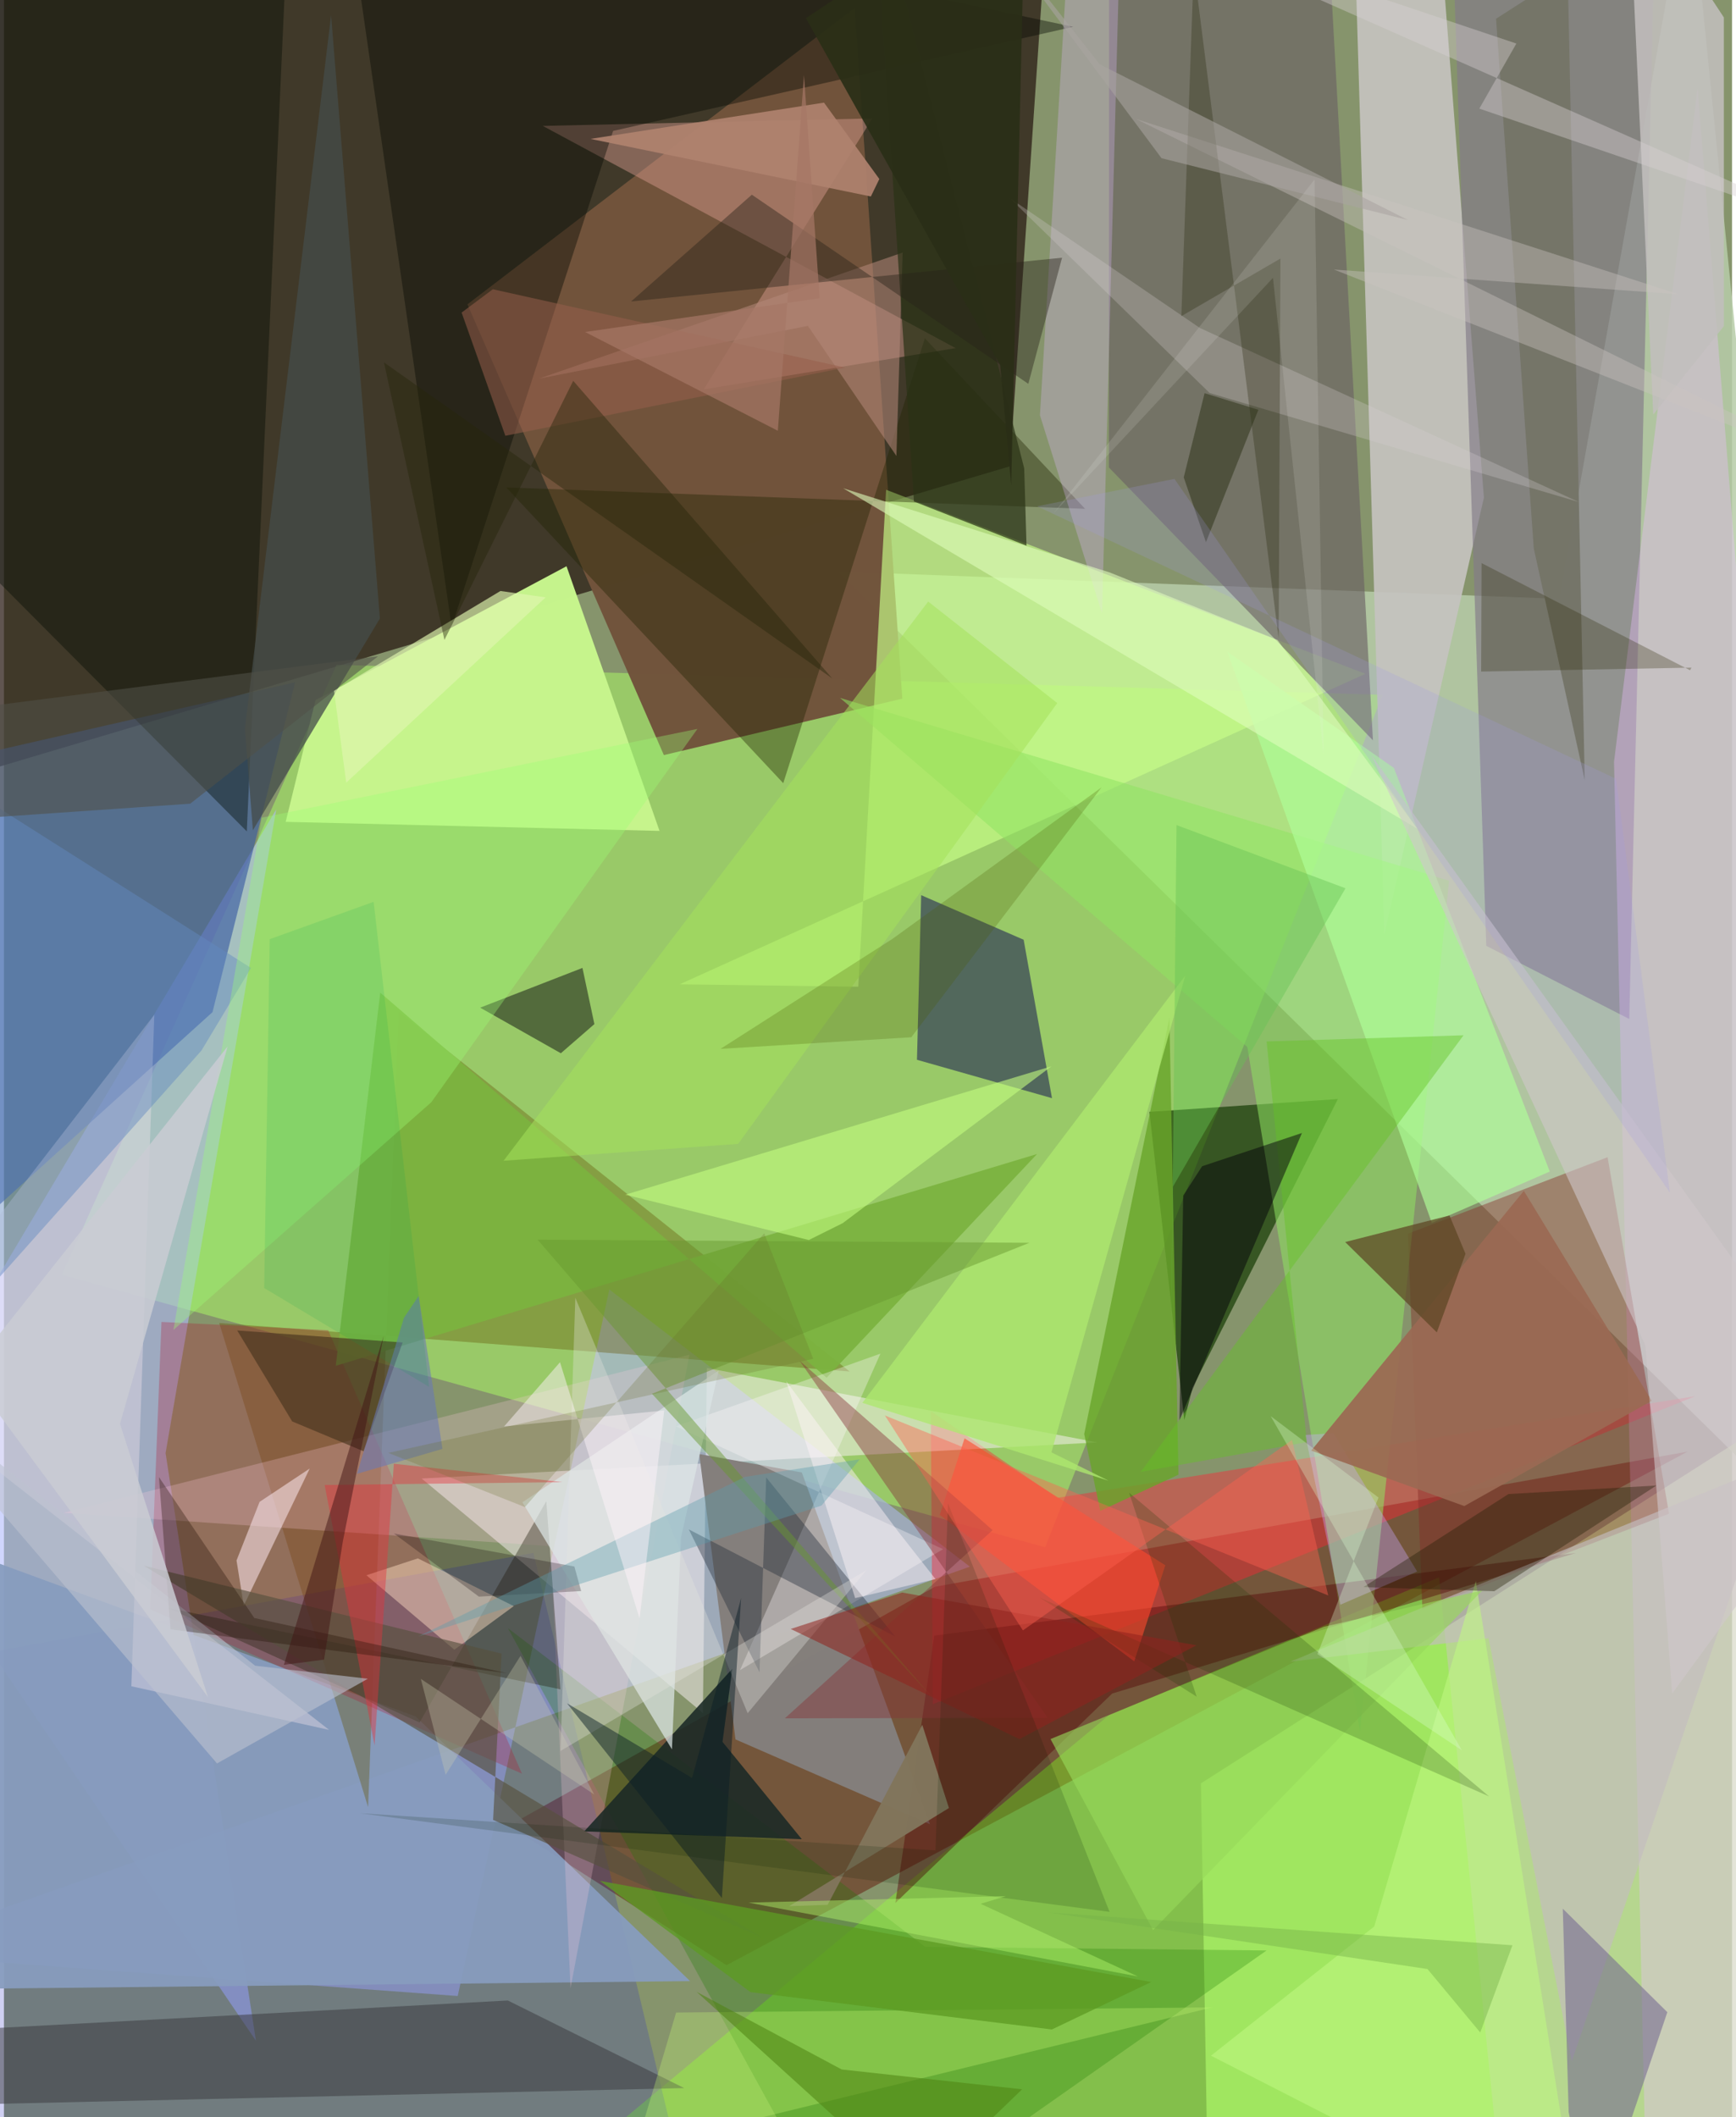<svg xmlns="http://www.w3.org/2000/svg" width="228" height="278" viewBox="0 0 836 1024"><path fill="#86946c" d="M0 0h836v1024H0z"/><path fill="#281912" fill-opacity=".737" d="M506.195-62L-8.688-57.665-62 388.555 486.61 225.54z"/><path fill="#b7cca8" fill-opacity=".863" d="M815.272-62L898 763.079 403.178 276.381l349.388 13.267z"/><path fill="#acfb63" fill-opacity=".514" d="M503.687 748.358L27.985 616.553l132.88-295.003 506.083 14.523z"/><path fill="#cdf7a0" fill-opacity=".667" d="M582.639 1071.815l-3.572-209.273L898 659.39v415.828z"/><path fill="#b0bafc" fill-opacity=".588" d="M131.724 391.496L78.187 702.82l43.706 284.214L-62 716.77z"/><path fill="#71543c" fill-opacity=".992" d="M411.589 3.78l23.02 334.13-115.366 27.292-95.025-218.004z"/><path fill="#6a321f" fill-opacity=".627" d="M814.546 702.076l-465.005 248.43-105.404-67.451 206.238-115.589z"/><path fill="#a8b4dc" fill-opacity=".675" d="M467.29 757.738L-62 944.758 219.521 965.4l73.326-341.753z"/><path fill="#81fd1c" fill-opacity=".408" d="M297.006 1027.25l237.41-197.564 159.855-66.783 30.903 302.598z"/><path fill="#c5c3bf" fill-opacity=".914" d="M715.95 240.708L692.373-62h-39.92l15.338 513.964z"/><path fill="#133800" fill-opacity=".678" d="M645.312 531.561L575.02 671.154l-3.996 15.603-16.88-148.988z"/><path fill="#c6f48d" fill-opacity=".996" d="M136.289 397.503l14.452-58.913 121.414-64.715 45 128.007z"/><path fill="#3859a3" fill-opacity=".627" d="M-57.06 632.272l157.945-142.73 39.962-159.552L-62 376.28z"/><path fill="#2829c3" fill-opacity=".22" d="M-62 809.23l54.975 273.856L336.28 1086l-80.165-334.928z"/><path fill="#ff2635" fill-opacity=".416" d="M448.383 682.497l.996 141.802 368.848-149.022-308.646 49.186z"/><path fill="#837b89" fill-opacity=".667" d="M786.268 492.853L799.29-62h-99.548l17.363 519.47z"/><path fill="#ecbcff" fill-opacity=".361" d="M898 1019.702l-78.674-976.83-40.418 325.573L795.06 1086z"/><path fill="#fcf3f7" fill-opacity=".498" d="M340.027 661.63l-1.907 166.875-136.04-113.393 326.875-17.47z"/><path fill="#879cbe" fill-opacity=".941" d="M199.187 830.186L331.94 958.195l-359.266 3.852 19.73-207.761z"/><path fill="#625200" fill-opacity=".357" d="M190.96 489.276l-14.803 384.761-72.029-234.16 304.985 23.459z"/><path fill="#c9ff89" fill-opacity=".659" d="M658.642 325.91l-231.883-89.025L413.3 477.233l-86.412-1.15z"/><path fill="#222655" fill-opacity=".592" d="M507.01 531.143l-65.32-18.563 2.042-79.616 49.564 21.555z"/><path fill="#872a28" fill-opacity=".42" d="M679.21 596.702l6.974 181.48 119.334-46.063-29.727-172.434z"/><path fill="#000b02" fill-opacity=".396" d="M-62-22.001v243.797l179.484 180.312 19.078-422.434z"/><path fill="#e1a296" fill-opacity=".424" d="M420.117 57.275l-81.622 131.059 121.929-19.958-199.765-107.48z"/><path fill="#6a6063" fill-opacity=".627" d="M662.278 358.069L638.95-62H534.668l-.139 288.082z"/><path fill="#847f7b" fill-opacity=".988" d="M336.374 703.28l17.5 137.991 94.098 41.037-61.994-170.141z"/><path fill="#8fe362" fill-opacity=".545" d="M699.131 425.963l-43.156 411.572-54.466-331.154-197.055-168.826z"/><path fill="#39383d" fill-opacity=".506" d="M329.105 1009.935L-62 1018.915l10.582-35.457 295.172-15.89z"/><path fill="#1b7d00" fill-opacity=".275" d="M407.789 1086L243.775 787.458l201.937 154.184 165.097 1.733z"/><path fill="#030800" fill-opacity=".396" d="M163.897-62l52.667 365.182 78.13-239.864 222.558-50.344z"/><path fill="#f2e6ed" fill-opacity=".38" d="M157.284 836.68L-62 665.304 72.738 490.8 61.623 815.59z"/><path fill="#af1836" fill-opacity=".294" d="M76.196 639.367L70.76 778.402l179.846 79.462-93.762-214.494z"/><path fill="#560a0a" fill-opacity=".451" d="M536.133 819.103L760.46 751.11l-310.407 39.974-18.82 129.323z"/><path fill="#202200" fill-opacity=".388" d="M242.99 235.747l280.022 10.352-77.496-82.472L377 378.801z"/><path fill="#ffc9e1" fill-opacity=".243" d="M264.487 747.826l9.608 213.823 57.49-306.406-302.792 76.464z"/><path fill="#1b2926" fill-opacity=".882" d="M347.615 842.481l4.745-35.359-71.642 78.655 105.259 3.775z"/><path fill="#c4bcbf" fill-opacity=".655" d="M718.198 792.355l-96.115 11.38 234.949-95.874-98.572 289.157z"/><path fill="#292615" fill-opacity=".4" d="M262.368 726.086l6.818 90.99-190-39.435 121.883 55.473z"/><path fill="#7bb340" fill-opacity=".933" d="M182.04 480.114l215.942 186.25L499.775 558.15 160.507 660.594z"/><path fill="#242d1f" fill-opacity=".596" d="M285.634 495.322l-16.23 14.1-39.016-22.052 49.472-19.22z"/><path fill="#afff98" fill-opacity=".659" d="M690.765 591.473l-98.91-276.233 80.561 56.185 75.4 195.223z"/><path fill="#6aa42a" fill-opacity=".808" d="M522.598 693.592l7.75 37.165 37.849-17.505-4.384-220.958z"/><path fill="#736690" fill-opacity=".561" d="M804.696 973.224l-36.376 107.583-11.366-59.356-2.824-98.282z"/><path fill="#deb8fc" fill-opacity=".298" d="M540.741-62h-23.614l-15.952 262.831 30.049 95.86z"/><path fill="#fff9fe" fill-opacity=".333" d="M424.013 654.715L356.058 807.8l98.272-58.532-129.325-59.417z"/><path fill="#444c4a" fill-opacity=".753" d="M181.874 299.13l-61.45 102.442-3.863-49.18L158.258 7.36z"/><path fill="#c9a9ff" fill-opacity=".369" d="M683.664 760.085l-37.144 16.06-16.967-82.104 13.585-.853z"/><path fill="#dce6e6" fill-opacity=".718" d="M345.748 662.884l-18.208 80.731-4.382 102.498-72.34-119.502z"/><path fill="#232d39" fill-opacity=".396" d="M368.757 714.601l-3.24 94.23-34.2-69.104 99.752 51.716z"/><path fill="#c2bebd" fill-opacity=".867" d="M797.889 200.496L785.732-62l46.31 70.437.005 149.313z"/><path fill="#c5f771" fill-opacity=".318" d="M584.558 970.907l-259.382 2.486L291.69 1086H112.893z"/><path fill="#f8e2e7" fill-opacity=".565" d="M123.673 726.393L112.51 754.75l3.498 21.81 31.904-66.277z"/><path fill="#b48879" fill-opacity=".553" d="M388.92 157.618l42.826 62.91 3.028-98.385-175.945 60.99z"/><path fill="#dffebc" fill-opacity=".592" d="M405.998 236.163l277.843 164.739-67.79-91.38-80.962-32.593z"/><path fill="#747468" fill-opacity=".988" d="M756.497-13.179L721.833 9.075l18.25 256.203 24.66 112.088z"/><path fill="#ff492d" fill-opacity=".596" d="M452.714 732.755l11.991-37.07 97.121 61.39-15.038 46.474z"/><path fill="#c4fe80" fill-opacity=".588" d="M389.367 599.753l-88.79-21.922 206.173-62.096-100.974 75.853z"/><path fill="#9b6a53" fill-opacity=".929" d="M797.145 677.53l-61.857-101.55L632.4 701.62l74.077 26.81z"/><path fill="#48351f" fill-opacity=".655" d="M192.89 649.308l-80.048-5.803 26.606 43.997 34.535 14.428z"/><path fill="#293216" fill-opacity=".706" d="M440.228 242.57l54.453 21.357-1.111-37.389L420.18-62z"/><path fill="#fedec2" fill-opacity=".459" d="M217.891 797.912l28.745-21.1-46.402-23.078-24.894 8.159z"/><path fill="#bff981" fill-opacity=".576" d="M712.047 764.753L763.193 1086l-179.279-91.742 78.984-62.483z"/><path fill="#cfc7cb" fill-opacity=".592" d="M661.443 365.113l132.62 285.559 12.982 168.377L898 694.908z"/><path fill="#ade76e" fill-opacity=".773" d="M571.5 471.875L506.74 702.44l27.643 13.722-119.115-37.65z"/><path fill="#638ac1" fill-opacity=".459" d="M-49.282 361.132L-62 684.825 95.562 508.093l23.955-39.928z"/><path fill="#9cff73" fill-opacity=".341" d="M335.476 352.55L124.65 395.493 81.985 643.255l124.74-110.13z"/><path fill="#28221a" fill-opacity=".42" d="M361.812 94.168l133.746 91.474 16.33-61.004-208.505 21.178z"/><path fill="#62c225" fill-opacity=".427" d="M610.828 503.716l95.276-2.988-156.138 211.15 80.32-14.36z"/><path fill="#cbc3c1" fill-opacity=".4" d="M547.648 57.555L898 230.509 643.405 130.366l166.842 11.976z"/><path fill="#5e4724" fill-opacity=".729" d="M648.848 600.732l50.468-12.858 7.739 18.541-13.88 38.007z"/><path fill="#030009" fill-opacity=".486" d="M579.631 564.066l-9.142 14.177-1.812 108.673 59.25-138.913z"/><path fill="#863439" fill-opacity=".435" d="M377.753 831.103l100.533-91.019-93.376-81.954 120.014 172.726z"/><path fill="#97d959" fill-opacity=".616" d="M638.533 786.818l76.689-17.615-159.304 164.333-49.623-92.421z"/><path fill="#231f06" fill-opacity=".38" d="M799.403 718.488l-78.455 51.146-63.293-2.009 70.196-45.011z"/><path fill="#d8cfd3" fill-opacity=".271" d="M583.268 190.076l178.589 52.732-183.315-84.191-92.115-62.926z"/><path fill="#57503d" fill-opacity=".639" d="M240.756 799.797l-173.13-42.534L367.852 937.65l-131.22-57.43z"/><path fill="#212205" fill-opacity=".282" d="M617.524 125.057l-.862 183.823-41.055-324.621-6.02 168.65z"/><path fill="#af826e" fill-opacity=".925" d="M419.384 95.033l4.1-8.452-26.765-36.944L283.743 67.18z"/><path fill="#a5e25b" fill-opacity=".541" d="M355.185 553.242L509.56 340.05l-62.441-49.095L241.69 561.418z"/><path fill="#689830" fill-opacity=".475" d="M258.163 599.596L448.698 820.52 313.496 674.127l182.595-73.037z"/><path fill="#e5323c" fill-opacity=".427" d="M179.29 844.226L155.134 718.24l115.147-1.383-81.667-8.903z"/><path fill="#dff6ae" fill-opacity=".667" d="M262.052 288.923l-96.48 89.63-5.884-44.425 80.5-48.29z"/><path fill="#975f4c" fill-opacity=".533" d="M221.402 151.181l15.104-11.28 170.403 37.882-164.35 32.992z"/><path fill="#5d9b22" fill-opacity=".769" d="M288.306 909.709l266.717 48.926-48.069 22.949-145.781-18.054z"/><path fill="#163700" fill-opacity=".212" d="M544.311 721.973l174.157 146.905-217.344-96.115 75.888 47.87z"/><path fill="#282502" fill-opacity=".278" d="M816.376 322.914l-.7 1.254-100.839-51.8-.21 52.453z"/><path fill="#4b5d00" fill-opacity=".243" d="M429.92 454.044l-83.263 53.25 92.285-5.61 92.038-120.87z"/><path fill="#505048" fill-opacity=".565" d="M-46.444 346.527L-62 399.207l152.096-10.482L181.01 317.4z"/><path fill="#bdc2cf" fill-opacity=".592" d="M121.537 805.653L-62 660.51l165.07 192.41 72.966-40.97z"/><path fill="#d7d1d3" fill-opacity=".404" d="M731.663 21.06l-17.922 31.474L898 115.536 535.705-44.73z"/><path fill="#82755c" fill-opacity=".973" d="M457.16 874.473l-12.9-40.219-45.78 87.037-18.593.646z"/><path fill="#220e00" fill-opacity=".322" d="M243.413 809.268L80.588 788.05l-5.603-73.62 46.115 68.137z"/><path fill="#6979b6" fill-opacity=".565" d="M170.784 712.84l41.36-12.067-11.51-73.982-7.135 10.561z"/><path fill="#c9ccd3" fill-opacity=".843" d="M56.136 688.662L98.72 820.866-17.15 664.085l125.38-158.009z"/><path fill="#e4e4df" fill-opacity=".337" d="M276.416 627.694l83.377 200.921 57.414-69.146-147.968 87.4z"/><path fill="#90221c" fill-opacity=".541" d="M576.845 795.77l-142.31-25.527-53.934 17.63 110.65 53.264z"/><path fill="#0c0107" fill-opacity=".255" d="M275.945 757.664l3.283 11.876-49.463 2.692-41.113-30.53z"/><path fill="#0b1e26" fill-opacity=".475" d="M332.88 859.948l-60.5-36.138 74.935 94.195 9.311-145.112z"/><path fill="#2c3217" fill-opacity=".51" d="M580.824 190.17l-10.081 40.738 10.753 31.32 25.356-64.03z"/><path fill="#001e02" fill-opacity=".157" d="M534.87 924.703l-362.697-47.71 278.473 17.963 6.045-167.945z"/><path fill="#ff614f" fill-opacity=".42" d="M640.638 771.672l-214.456-87.051 66.754 103.95 130.2-92.13z"/><path fill="#fff5f9" fill-opacity=".467" d="M432.043 740.034l-53.587-71.925 33.335 104.835 38.857-9.198z"/><path fill="#e0ffd4" fill-opacity=".306" d="M612.797 684.924l52.162 39.38-29.54 75.724 69.865 46.521z"/><path fill="#25250b" fill-opacity=".431" d="M400.712 328.135L275.39 184.19l-62.3 125.324-29.258-134.231z"/><path fill="#5b9eac" fill-opacity=".384" d="M200.496 791.466l195.021-63.27L414 705.815l-55.518 8.498z"/><path fill="#9f9be5" fill-opacity=".208" d="M566.243 231.623L805.915 576.76l-26.032-200.087L499.83 244.869z"/><path fill="#00a44d" fill-opacity=".133" d="M178.843 436.186l-50.27 18.047-2.677 168.735 79.768 47.841z"/><path fill="#a9a4a1" fill-opacity=".569" d="M559.999 76.52l119.203 29.897-149.11-75.325L456.912-62z"/><path fill="#508413" fill-opacity=".557" d="M335.08 963.371l106.299 96.497 51.18-49.348-87.29-9.597z"/><path fill="#67c253" fill-opacity=".424" d="M565.53 573.925l83.468-144.296-81.734-30.571-3.251 306.427z"/><path fill="#cccdb0" fill-opacity=".318" d="M213.655 858.423l-11.977-46.408 83.879 55.91-35.663-67.042z"/><path fill="#a67766" fill-opacity=".702" d="M374.389 208.355l12.638-171.992 7.578 107.881-113.495 16.323z"/><path fill="#fff4fa" fill-opacity=".471" d="M307.486 782.778l11.943-100.594-77.487 7.745 27.06-31.069z"/><path fill="#f0ede6" fill-opacity=".141" d="M507.965 248.071l105.948-113.684 24.492 230.61-4.348-278.232z"/><path fill="#b0f56b" fill-opacity=".459" d="M548.564 955.944L360.178 920.22l124.496-3.145-12.194 3.733z"/><path fill="#2a2e17" fill-opacity=".933" d="M487.272 234.637L494.23-62 387.956 8.817l93.975 167.76z"/><path fill="#696b2a" fill-opacity=".235" d="M252.03 728.92l115.768-132.394 23.716 60.683-205.583 45.51z"/><path fill="#401413" fill-opacity=".486" d="M154.85 802.699l9.09-57.145 19.737-99.451-48.267 159.134z"/><path fill="#78b249" fill-opacity=".455" d="M505.014 924.956l224.75 15.898-15.576 42.195-25.521-30.703z"/></svg>